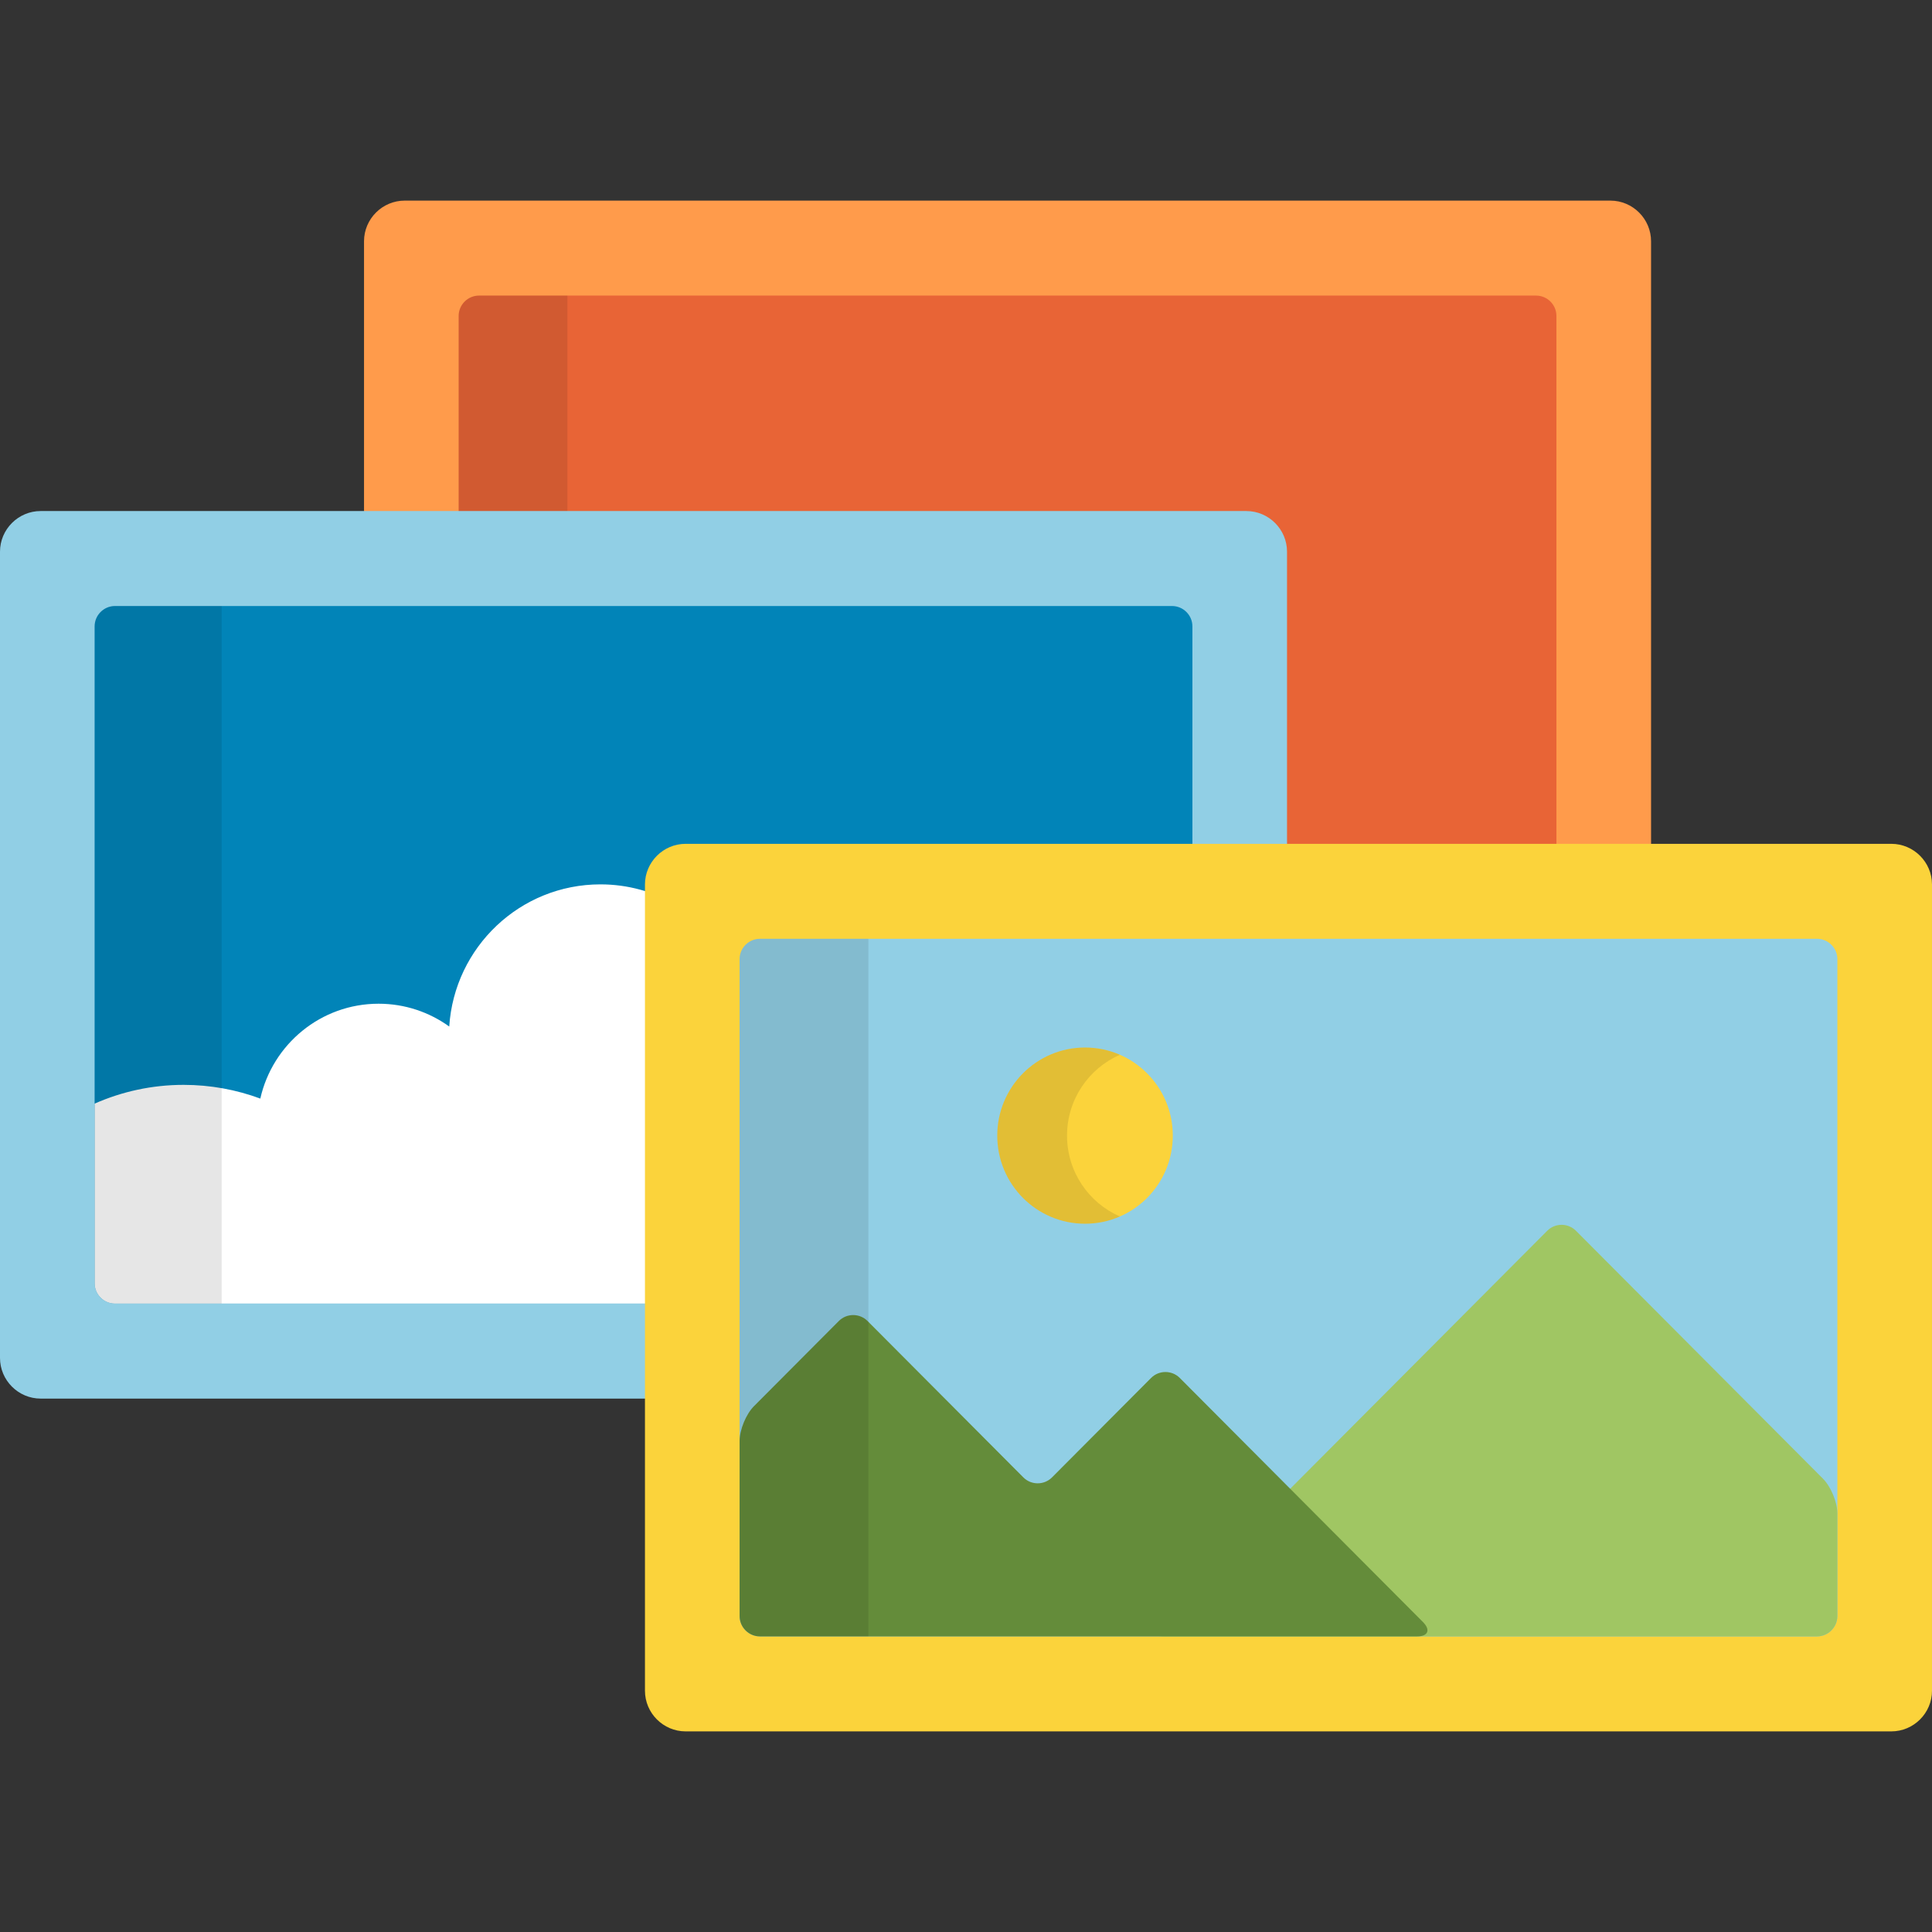 <?xml version="1.0" encoding="iso-8859-1"?>
<!-- Generator: Adobe Illustrator 19.0.0, SVG Export Plug-In . SVG Version: 6.00 Build 0)  -->
<svg version="1.1" id="Layer_1" xmlns="http://www.w3.org/2000/svg" xmlns:xlink="http://www.w3.org/1999/xlink" x="0px" y="0px"
	 viewBox="0 0 512 512" style="enable-background:new 0 0 512 512;" xml:space="preserve">
<rect x="0" y="0" width="512" height="512" fill="#333333" stroke="none"/>
<path style="fill:#FF9B4B;" d="M329.759,157.677v73.416h107.79V63.943c0-5.929-4.85-10.778-10.779-10.778H107.25
	c-5.929,0-10.779,4.85-10.779,10.778v82.957H318.98C324.909,146.899,329.759,151.749,329.759,157.677z"/>
<path style="fill:#E86436;" d="M407.081,78.335H126.94c-2.963,0-5.39,2.425-5.39,5.39v63.175H318.98
	c5.929,0,10.779,4.85,10.779,10.778v73.416h82.71V83.725C412.47,80.76,410.045,78.335,407.081,78.335z"/>
<path style="opacity:0.1;enable-background:new    ;" d="M126.94,78.335c-2.963,0-5.39,2.425-5.39,5.39v63.175h28.815V78.335H126.94
	z"/>
<path style="fill:#91CFE5;" d="M178.892,241.872c0-5.929,4.85-10.778,10.778-10.778h151.407v-84.884
	c0-5.929-4.85-10.778-10.779-10.778H10.779C4.85,135.429,0,140.28,0,146.208v213.658c0,5.929,4.85,10.778,10.779,10.778h168.113
	V241.872z"/>
<path style="fill:#0184B8;" d="M178.892,241.872c0-5.929,4.85-10.778,10.778-10.778h125.919c0.261-0.631,0.41-1.319,0.41-2.04
	v-63.062c0-2.964-2.425-5.39-5.39-5.39H30.469c-2.964,0-5.39,2.425-5.39,5.39v174.089c0,2.964,2.425,5.39,5.39,5.39h146.382
	c0.721,0,1.41-0.149,2.041-0.409V241.872z"/>
<path style="fill:#FFFFFF;" d="M178.892,241.872c0-0.737,0.075-1.456,0.217-2.151c-5.887-3.402-12.71-5.354-19.991-5.354
	c-21.295,0-38.709,16.642-40.063,37.674c-5.272-3.802-11.733-6.044-18.721-6.044c-15.314,0-28.118,10.751-31.347,25.141
	c-6.333-2.349-13.181-3.638-20.33-3.638c-8.389,0-16.362,1.783-23.577,4.971v47.612c0,2.964,2.425,5.39,5.39,5.39h146.382
	c0.721,0,1.41-0.149,2.041-0.409L178.892,241.872L178.892,241.872z"/>
<path style="opacity:0.1;enable-background:new    ;" d="M30.469,160.602c-2.964,0-5.39,2.425-5.39,5.39v174.089
	c0,2.964,2.425,5.39,5.39,5.39h28.276V160.602H30.469z"/>
<path style="fill:#FBD33B;" d="M512,448.057c0,5.929-4.85,10.778-10.779,10.778H181.701c-5.929,0-10.779-4.85-10.779-10.778V234.402
	c0-5.929,4.85-10.779,10.779-10.779h319.519c5.929,0,10.779,4.851,10.779,10.779V448.057z"/>
<path style="fill:#91CFE5;" d="M201.392,433.665c-2.964,0-5.39-2.425-5.39-5.39V254.181c0-2.964,2.425-5.389,5.39-5.389h280.139
	c2.964,0,5.39,2.424,5.39,5.389v174.095c0,2.964-2.425,5.39-5.39,5.39L201.392,433.665L201.392,433.665z"/>
<path style="fill:#A0C663;" d="M306.737,429.847c-2.092,2.1-1.378,3.818,1.586,3.818h173.209c2.964,0,5.39-2.425,5.39-5.39v-27.188
	c0-2.963-1.712-7.107-3.804-9.207l-65.475-65.714c-2.092-2.1-5.515-2.1-7.607,0L306.737,429.847z"/>
<ellipse style="fill:#FBD33B;" cx="287.545" cy="300.951" rx="23.26" ry="23.348"/>
<path style="opacity:0.1;enable-background:new    ;" d="M282.777,300.954c0-9.595,5.768-17.832,14.012-21.423
	c-2.835-1.234-5.96-1.923-9.247-1.923c-12.847,0-23.26,10.451-23.26,23.345c0,12.895,10.413,23.348,23.26,23.348
	c3.287,0,6.413-0.689,9.247-1.923C288.544,318.788,282.777,310.549,282.777,300.954z"/>
<path style="fill:#648C3A;" d="M312.657,365.173c-2.092-2.1-5.515-2.1-7.607,0l-26.25,26.347c-2.092,2.1-5.515,2.1-7.607,0
	l-41.288-41.44c-2.092-2.1-5.515-2.1-7.607,0l-22.492,22.575c-2.092,2.1-3.803,6.244-3.803,9.209v46.412
	c0,2.964,2.425,5.39,5.39,5.39h174.114c2.964,0,3.678-1.719,1.586-3.818L312.657,365.173z"/>
<path style="opacity:0.1;enable-background:new    ;" d="M201.392,248.792c-2.964,0-5.39,2.424-5.39,5.389v174.095
	c0,2.964,2.425,5.39,5.39,5.39h28.739V248.791h-28.739V248.792z"/>
<g>
</g>
<g>
</g>
<g>
</g>
<g>
</g>
<g>
</g>
<g>
</g>
<g>
</g>
<g>
</g>
<g>
</g>
<g>
</g>
<g>
</g>
<g>
</g>
<g>
</g>
<g>
</g>
<g>
</g>
</svg>
